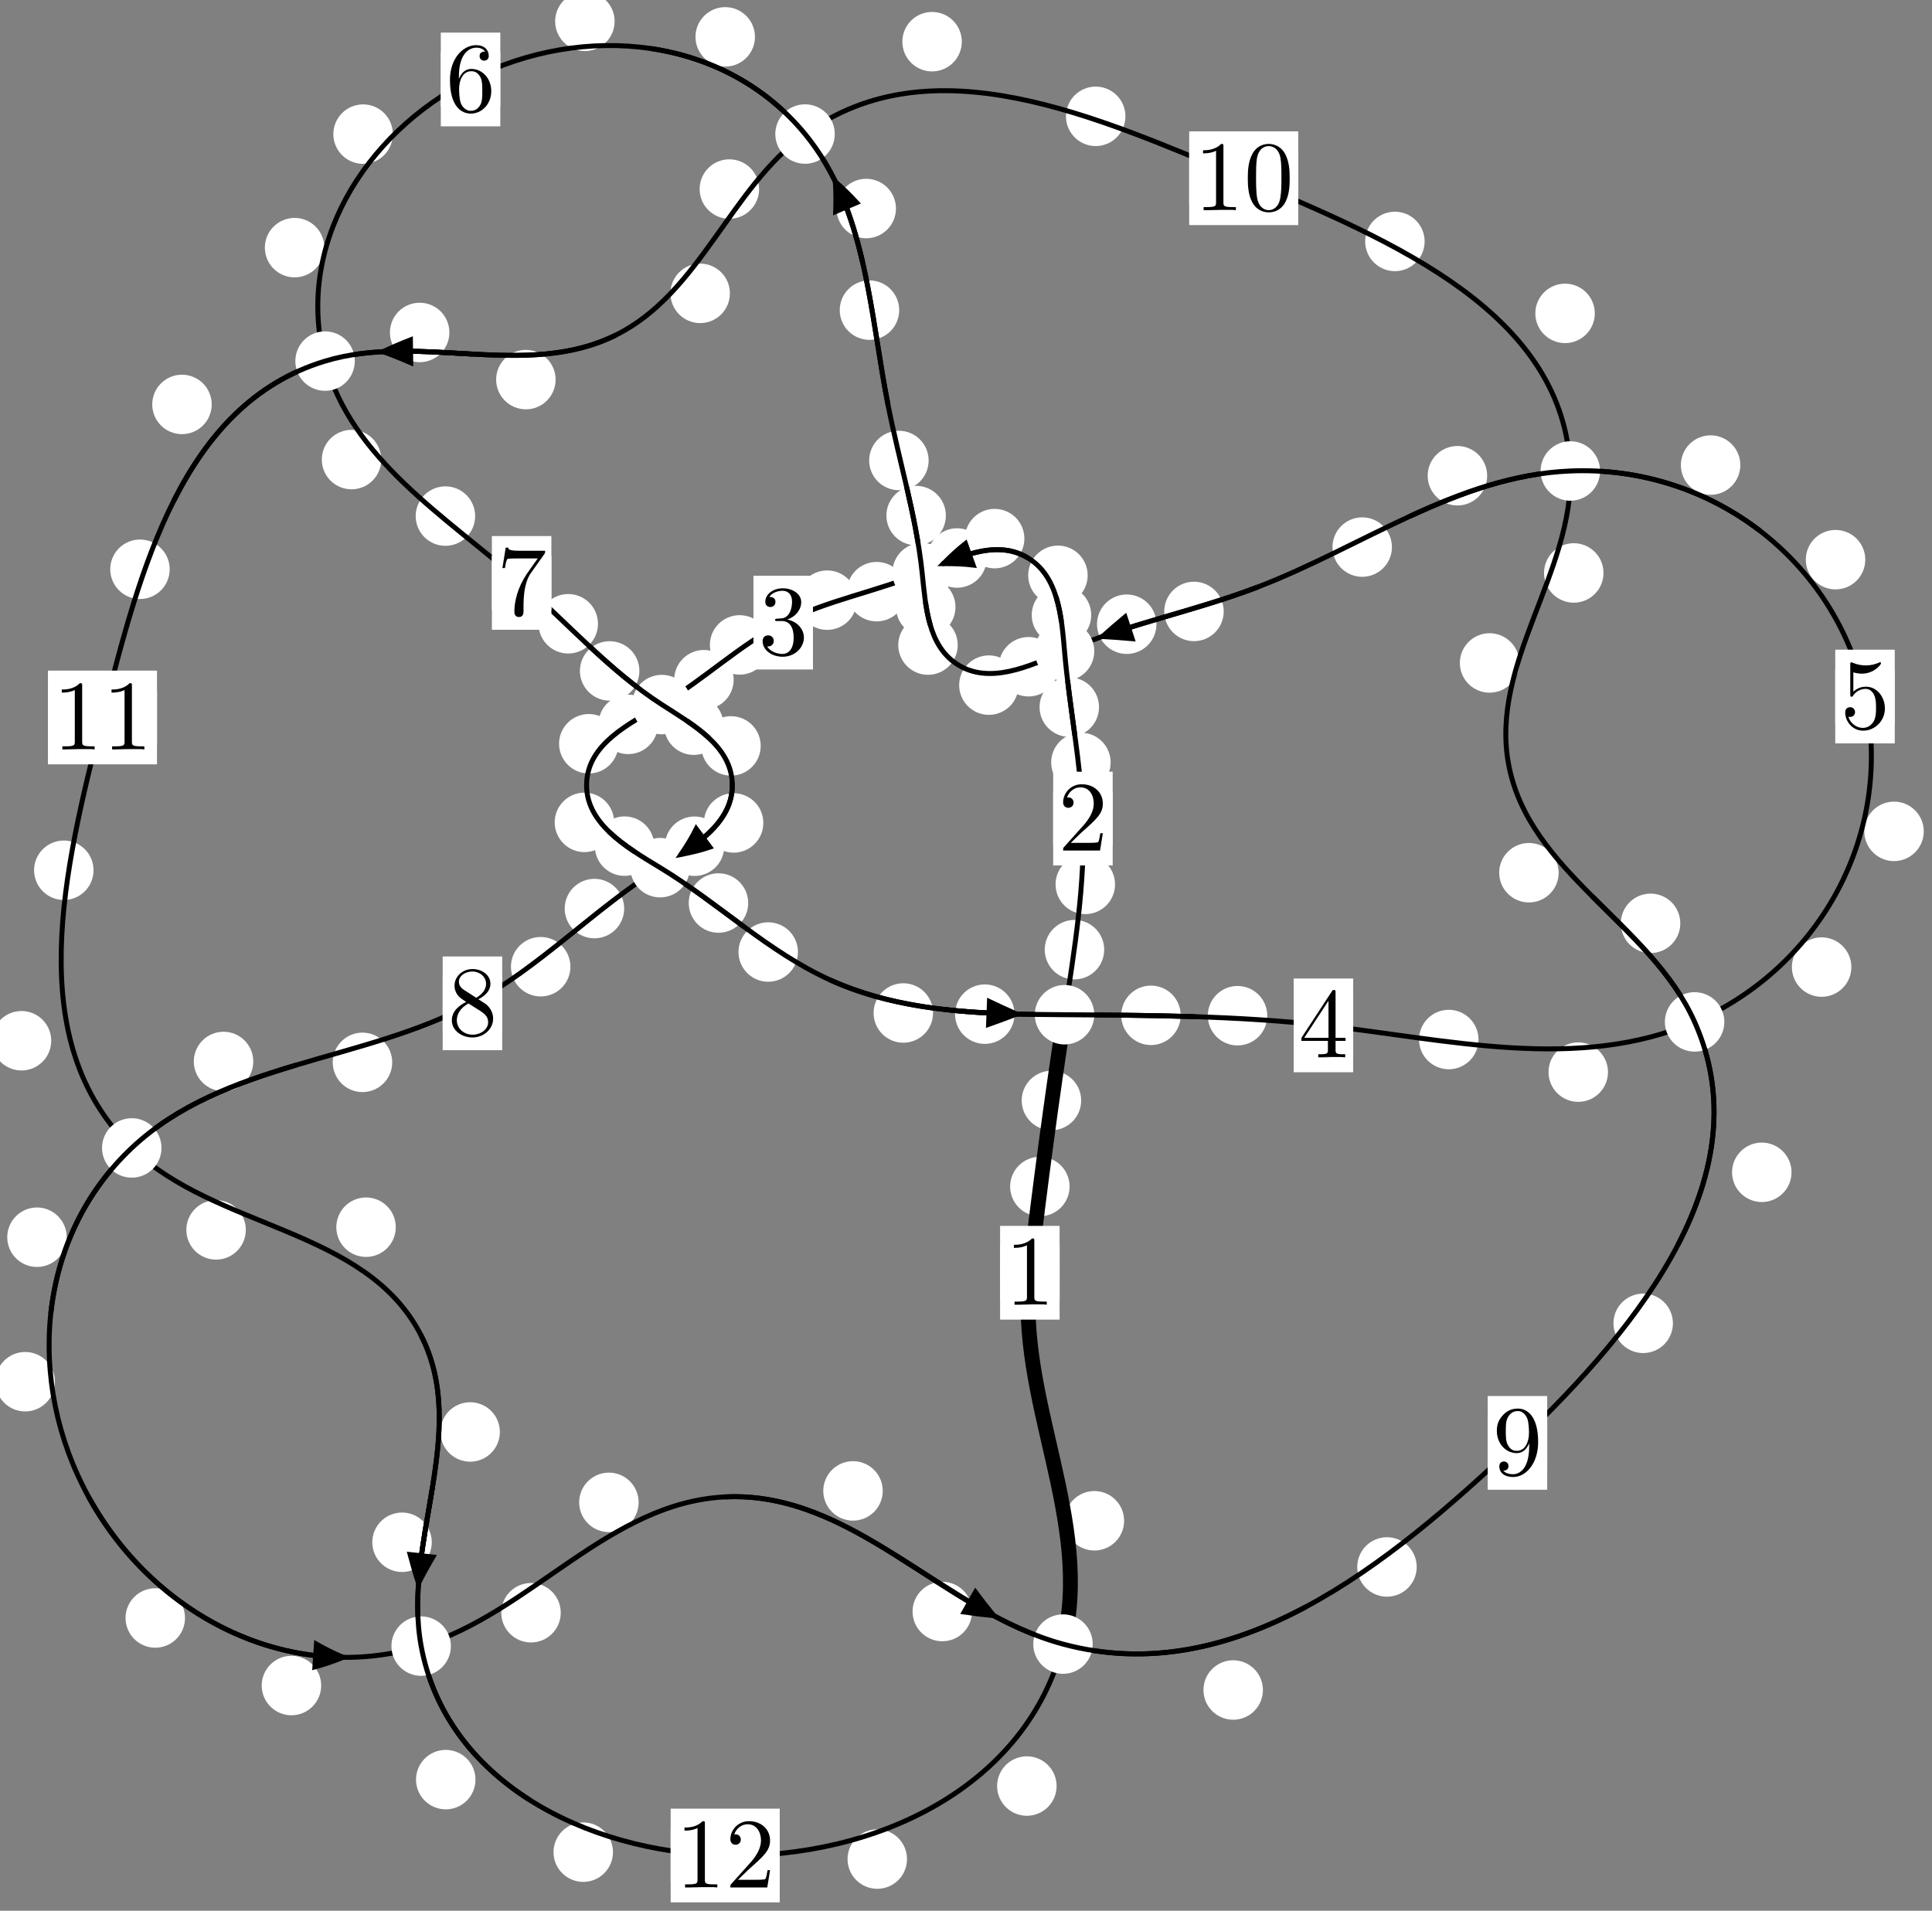 <?xml version="1.0"?>
<!-- Created by MetaPost 1.999 on 2021.07.06:0013 -->
<svg version="1.1" xmlns="http://www.w3.org/2000/svg" xmlns:xlink="http://www.w3.org/1999/xlink" width="194.192" height="192.07" viewBox="0 0 194.192 192.07">
<rect x="0" y="0" width="194.192" height="192.07" fill="#808080" stroke="none"/>
<!-- Original BoundingBox: -107.828369 -89.225967 86.363800 102.844101 -->
  <defs>
    <g transform="scale(0.01,0.01)" id="GLYPHcmr10_48">
      <path style="fill-rule: evenodd;" d="M460 -320C460 -400,455 -480,420 -554C374 -650,292 -666,250 -666C190 -666,117 -640,76 -547C44 -478,39 -400,39 -320C39 -245,43 -155,84 -79C127 2,200 22,249 22C303 22,379 1,423 -94C455 -163,460 -241,460 -320M249 -0C210 -0,151 -25,133 -121C122 -181,122 -273,122 -332C122 -396,122 -462,130 -516C149 -635,224 -644,249 -644C282 -644,348 -626,367 -527C377 -471,377 -395,377 -332C377 -257,377 -189,366 -125C351 -30,294 -0,249 -0"></path>
    </g>
    <g transform="scale(0.01,0.01)" id="GLYPHcmr10_49">
      <path style="fill-rule: evenodd;" d="M294 -640C294 -664,294 -666,271 -666C209 -602,121 -602,89 -602L89 -571C109 -571,168 -571,220 -597L220 -79C220 -43,217 -31,127 -31L95 -31L95 -0L257 -0L130 -3L217 -3L257 -3L297 -3L384 -3L419 -0L419 -31L387 -31C297 -31,294 -42,294 -79"></path>
    </g>
    <g transform="scale(0.01,0.01)" id="GLYPHcmr10_50">
      <path style="fill-rule: evenodd;" d="M127 -77L233 -180C389 -318,449 -372,449 -472C449 -586,359 -666,237 -666C124 -666,50 -574,50 -485C50 -429,100 -429,103 -429C120 -429,155 -441,155 -482C155 -508,137 -534,102 -534C94 -534,92 -534,89 -533C112 -598,166 -635,224 -635C315 -635,358 -554,358 -472C358 -392,308 -313,253 -251L61 -37C50 -26,50 -24,50 -0L421 -0L449 -174L424 -174C419 -144,412 -100,402 -85C395 -77,329 -77,307 -77"></path>
    </g>
    <g transform="scale(0.01,0.01)" id="GLYPHcmr10_51">
      <path style="fill-rule: evenodd;" d="M290 -352C372 -379,430 -449,430 -528C430 -610,342 -666,246 -666C145 -666,69 -606,69 -530C69 -497,91 -478,120 -478C151 -478,171 -500,171 -529C171 -579,124 -579,109 -579C140 -628,206 -641,242 -641C283 -641,338 -619,338 -529C338 -517,336 -459,310 -415C280 -367,246 -364,221 -363C213 -362,189 -360,182 -360C174 -359,167 -358,167 -348C167 -337,174 -337,191 -337L235 -337C317 -337,354 -269,354 -171C354 -35,285 -6,241 -6C198 -6,123 -23,88 -82C123 -77,154 -99,154 -137C154 -173,127 -193,98 -193C74 -193,42 -179,42 -135C42 -44,135 22,244 22C366 22,457 -69,457 -171C457 -253,394 -331,290 -352"></path>
    </g>
    <g transform="scale(0.01,0.01)" id="GLYPHcmr10_52">
      <path style="fill-rule: evenodd;" d="M294 -165L294 -78C294 -42,292 -31,218 -31L197 -31L197 -0L332 -0L238 -3L290 -3L332 -3L374 -3L427 -3L468 -0L468 -31L447 -31C373 -31,371 -42,371 -78L371 -165L471 -165L471 -196L371 -196L371 -651C371 -671,371 -677,355 -677C346 -677,343 -677,335 -665L28 -196L28 -165M300 -196L56 -196L300 -569"></path>
    </g>
    <g transform="scale(0.01,0.01)" id="GLYPHcmr10_53">
      <path style="fill-rule: evenodd;" d="M449 -201C449 -320,367 -420,259 -420C211 -420,168 -404,132 -369L132 -564C152 -558,185 -551,217 -551C340 -551,410 -642,410 -655C410 -661,407 -666,400 -666C399 -666,397 -666,392 -663C372 -654,323 -634,256 -634C216 -634,170 -641,123 -662C115 -665,113 -665,111 -665C101 -665,101 -657,101 -641L101 -345C101 -327,101 -319,115 -319C122 -319,124 -322,128 -328C139 -344,176 -398,257 -398C309 -398,334 -352,342 -334C358 -297,360 -258,360 -208C360 -173,360 -113,336 -71C312 -32,275 -6,229 -6C156 -6,99 -59,82 -118C85 -117,88 -116,99 -116C132 -116,149 -141,149 -165C149 -189,132 -214,99 -214C85 -214,50 -207,50 -161C50 -75,119 22,231 22C347 22,449 -74,449 -201"></path>
    </g>
    <g transform="scale(0.01,0.01)" id="GLYPHcmr10_54">
      <path style="fill-rule: evenodd;" d="M132 -328L132 -352C132 -605,256 -641,307 -641C331 -641,373 -635,395 -601C380 -601,340 -601,340 -556C340 -525,364 -510,386 -510C402 -510,432 -519,432 -558C432 -618,388 -666,305 -666C177 -666,42 -537,42 -316C42 -49,158 22,251 22C362 22,457 -72,457 -204C457 -331,368 -427,257 -427C189 -427,152 -376,132 -328M251 -6C188 -6,158 -66,152 -81C134 -128,134 -208,134 -226C134 -304,166 -404,256 -404C272 -404,318 -404,349 -342C367 -305,367 -254,367 -205C367 -157,367 -107,350 -71C320 -11,274 -6,251 -6"></path>
    </g>
    <g transform="scale(0.01,0.01)" id="GLYPHcmr10_55">
      <path style="fill-rule: evenodd;" d="M476 -609C485 -621,485 -623,485 -644L242 -644C120 -644,118 -657,114 -676L89 -676L56 -470L81 -470C84 -486,93 -549,106 -561C113 -567,191 -567,204 -567L411 -567C400 -551,321 -442,299 -409C209 -274,176 -135,176 -33C176 -23,176 22,222 22C268 22,268 -23,268 -33L268 -84C268 -139,271 -194,279 -248C283 -271,297 -357,341 -419"></path>
    </g>
    <g transform="scale(0.01,0.01)" id="GLYPHcmr10_56">
      <path style="fill-rule: evenodd;" d="M163 -457C117 -487,113 -521,113 -538C113 -599,178 -641,249 -641C322 -641,386 -589,386 -517C386 -460,347 -412,287 -377M309 -362C381 -399,430 -451,430 -517C430 -609,341 -666,250 -666C150 -666,69 -592,69 -499C69 -481,71 -436,113 -389C124 -377,161 -352,186 -335C128 -306,42 -250,42 -151C42 -45,144 22,249 22C362 22,457 -61,457 -168C457 -204,446 -249,408 -291C389 -312,373 -322,309 -362M209 -320L332 -242C360 -223,407 -193,407 -132C407 -58,332 -6,250 -6C164 -6,92 -68,92 -151C92 -209,124 -273,209 -320"></path>
    </g>
    <g transform="scale(0.01,0.01)" id="GLYPHcmr10_57">
      <path style="fill-rule: evenodd;" d="M367 -318L367 -286C367 -52,263 -6,205 -6C188 -6,134 -8,107 -42C151 -42,159 -71,159 -88C159 -119,135 -134,113 -134C97 -134,67 -125,67 -86C67 -19,121 22,206 22C335 22,457 -114,457 -329C457 -598,342 -666,253 -666C198 -666,149 -648,106 -603C65 -558,42 -516,42 -441C42 -316,130 -218,242 -218C303 -218,344 -260,367 -318M243 -241C227 -241,181 -241,150 -304C132 -341,132 -391,132 -440C132 -494,132 -541,153 -578C180 -628,218 -641,253 -641C299 -641,332 -607,349 -562C361 -530,365 -467,365 -421C365 -338,331 -241,243 -241"></path>
    </g>
  </defs>
  <path d="M107.51 119.271C107.51 118.479,107.195 117.718,106.634 117.158C106.074 116.597,105.314 116.283,104.521 116.283C103.728 116.283,102.968 116.597,102.408 117.158C101.847 117.718,101.532 118.479,101.532 119.271C101.532 120.064,101.847 120.824,102.408 121.385C102.968 121.945,103.728 122.26,104.521 122.26C105.314 122.26,106.074 121.945,106.634 121.385C107.195 120.824,107.51 120.064,107.51 119.271Z" style="fill: rgb(100%,100%,100%);stroke: none;"></path>
  <path d="M106.503 127.937C106.503 127.144,106.188 126.384,105.627 125.824C105.067 125.263,104.307 124.948,103.514 124.948C102.721 124.948,101.961 125.263,101.401 125.824C100.84 126.384,100.525 127.144,100.525 127.937C100.525 128.73,100.84 129.49,101.401 130.05C101.961 130.611,102.721 130.926,103.514 130.926C104.307 130.926,105.067 130.611,105.627 130.05C106.188 129.49,106.503 128.73,106.503 127.937Z" style="fill: rgb(100%,100%,100%);stroke: none;"></path>
  <path d="M110.987 95.461C110.987 94.668,110.672 93.908,110.112 93.347C109.551 92.787,108.791 92.472,107.998 92.472C107.206 92.472,106.446 92.787,105.885 93.347C105.325 93.908,105.01 94.668,105.01 95.461C105.01 96.253,105.325 97.014,105.885 97.574C106.446 98.135,107.206 98.45,107.998 98.45C108.791 98.45,109.551 98.135,110.112 97.574C110.672 97.014,110.987 96.253,110.987 95.461Z" style="fill: rgb(100%,100%,100%);stroke: none;"></path>
  <path d="M108.672 110.624C108.672 109.831,108.357 109.071,107.797 108.511C107.236 107.95,106.476 107.635,105.683 107.635C104.891 107.635,104.13 107.95,103.57 108.511C103.01 109.071,102.695 109.831,102.695 110.624C102.695 111.417,103.01 112.177,103.57 112.738C104.13 113.298,104.891 113.613,105.683 113.613C106.476 113.613,107.236 113.298,107.797 112.738C108.357 112.177,108.672 111.417,108.672 110.624Z" style="fill: rgb(100%,100%,100%);stroke: none;"></path>
  <path d="M111.635 76.639C111.635 75.846,111.32 75.086,110.76 74.526C110.199 73.965,109.439 73.65,108.647 73.65C107.854 73.65,107.094 73.965,106.533 74.526C105.973 75.086,105.658 75.846,105.658 76.639C105.658 77.432,105.973 78.192,106.533 78.752C107.094 79.313,107.854 79.628,108.647 79.628C109.439 79.628,110.199 79.313,110.76 78.752C111.32 78.192,111.635 77.432,111.635 76.639Z" style="fill: rgb(100%,100%,100%);stroke: none;"></path>
  <path d="M112.076 88.9C112.076 88.107,111.761 87.347,111.201 86.787C110.64 86.226,109.88 85.911,109.087 85.911C108.295 85.911,107.535 86.226,106.974 86.787C106.414 87.347,106.099 88.107,106.099 88.9C106.099 89.693,106.414 90.453,106.974 91.013C107.535 91.574,108.295 91.889,109.087 91.889C109.88 91.889,110.64 91.574,111.201 91.013C111.761 90.453,112.076 89.693,112.076 88.9Z" style="fill: rgb(100%,100%,100%);stroke: none;"></path>
  <path d="M109.681 61.826C109.681 61.034,109.366 60.274,108.806 59.713C108.245 59.153,107.485 58.838,106.692 58.838C105.9 58.838,105.139 59.153,104.579 59.713C104.018 60.274,103.703 61.034,103.703 61.826C103.703 62.619,104.018 63.379,104.579 63.94C105.139 64.5,105.9 64.815,106.692 64.815C107.485 64.815,108.245 64.5,108.806 63.94C109.366 63.379,109.681 62.619,109.681 61.826Z" style="fill: rgb(100%,100%,100%);stroke: none;"></path>
  <path d="M110.466 71.081C110.466 70.288,110.151 69.528,109.591 68.968C109.03 68.407,108.27 68.092,107.477 68.092C106.685 68.092,105.925 68.407,105.364 68.968C104.804 69.528,104.489 70.288,104.489 71.081C104.489 71.874,104.804 72.634,105.364 73.194C105.925 73.755,106.685 74.07,107.477 74.07C108.27 74.07,109.03 73.755,109.591 73.194C110.151 72.634,110.466 71.874,110.466 71.081Z" style="fill: rgb(100%,100%,100%);stroke: none;"></path>
  <path d="M102.964 54.141C102.964 53.349,102.649 52.589,102.089 52.028C101.528 51.468,100.768 51.153,99.975 51.153C99.182 51.153,98.422 51.468,97.862 52.028C97.301 52.589,96.986 53.349,96.986 54.141C96.986 54.934,97.301 55.694,97.862 56.255C98.422 56.815,99.182 57.13,99.975 57.13C100.768 57.13,101.528 56.815,102.089 56.255C102.649 55.694,102.964 54.934,102.964 54.141Z" style="fill: rgb(100%,100%,100%);stroke: none;"></path>
  <path d="M109.326 57.832C109.326 57.039,109.011 56.279,108.45 55.718C107.89 55.158,107.13 54.843,106.337 54.843C105.544 54.843,104.784 55.158,104.224 55.718C103.663 56.279,103.348 57.039,103.348 57.832C103.348 58.624,103.663 59.384,104.224 59.945C104.784 60.505,105.544 60.82,106.337 60.82C107.13 60.82,107.89 60.505,108.45 59.945C109.011 59.384,109.326 58.624,109.326 57.832Z" style="fill: rgb(100%,100%,100%);stroke: none;"></path>
  <path d="M91.103 59.474C91.103 58.681,90.789 57.921,90.228 57.361C89.668 56.8,88.907 56.485,88.115 56.485C87.322 56.485,86.562 56.8,86.001 57.361C85.441 57.921,85.126 58.681,85.126 59.474C85.126 60.267,85.441 61.027,86.001 61.587C86.562 62.148,87.322 62.463,88.115 62.463C88.907 62.463,89.668 62.148,90.228 61.587C90.789 61.027,91.103 60.267,91.103 59.474Z" style="fill: rgb(100%,100%,100%);stroke: none;"></path>
  <path d="M99.186 56.091C99.186 55.298,98.871 54.538,98.311 53.977C97.75 53.417,96.99 53.102,96.197 53.102C95.404 53.102,94.644 53.417,94.084 53.977C93.523 54.538,93.208 55.298,93.208 56.091C93.208 56.883,93.523 57.643,94.084 58.204C94.644 58.764,95.404 59.079,96.197 59.079C96.99 59.079,97.75 58.764,98.311 58.204C98.871 57.643,99.186 56.883,99.186 56.091Z" style="fill: rgb(100%,100%,100%);stroke: none;"></path>
  <path d="M77.331 64.826C77.331 64.033,77.016 63.273,76.455 62.713C75.895 62.152,75.135 61.837,74.342 61.837C73.549 61.837,72.789 62.152,72.229 62.713C71.668 63.273,71.353 64.033,71.353 64.826C71.353 65.619,71.668 66.379,72.229 66.939C72.789 67.5,73.549 67.815,74.342 67.815C75.135 67.815,75.895 67.5,76.455 66.939C77.016 66.379,77.331 65.619,77.331 64.826Z" style="fill: rgb(100%,100%,100%);stroke: none;"></path>
  <path d="M86.129 60.328C86.129 59.536,85.814 58.775,85.254 58.215C84.693 57.654,83.933 57.339,83.14 57.339C82.348 57.339,81.588 57.654,81.027 58.215C80.467 58.775,80.152 59.536,80.152 60.328C80.152 61.121,80.467 61.881,81.027 62.442C81.588 63.002,82.348 63.317,83.14 63.317C83.933 63.317,84.693 63.002,85.254 62.442C85.814 61.881,86.129 61.121,86.129 60.328Z" style="fill: rgb(100%,100%,100%);stroke: none;"></path>
  <path d="M66.133 72.815C66.133 72.023,65.818 71.262,65.257 70.702C64.697 70.141,63.937 69.827,63.144 69.827C62.351 69.827,61.591 70.141,61.031 70.702C60.47 71.262,60.155 72.023,60.155 72.815C60.155 73.608,60.47 74.368,61.031 74.929C61.591 75.489,62.351 75.804,63.144 75.804C63.937 75.804,64.697 75.489,65.257 74.929C65.818 74.368,66.133 73.608,66.133 72.815Z" style="fill: rgb(100%,100%,100%);stroke: none;"></path>
  <path d="M73.743 68.324C73.743 67.531,73.428 66.771,72.867 66.21C72.307 65.65,71.547 65.335,70.754 65.335C69.961 65.335,69.201 65.65,68.641 66.21C68.08 66.771,67.765 67.531,67.765 68.324C67.765 69.116,68.08 69.877,68.641 70.437C69.201 70.998,69.961 71.312,70.754 71.312C71.547 71.312,72.307 70.998,72.867 70.437C73.428 69.877,73.743 69.116,73.743 68.324Z" style="fill: rgb(100%,100%,100%);stroke: none;"></path>
  <path d="M61.732 82.665C61.732 81.872,61.417 81.112,60.856 80.552C60.296 79.991,59.536 79.676,58.743 79.676C57.95 79.676,57.19 79.991,56.63 80.552C56.069 81.112,55.754 81.872,55.754 82.665C55.754 83.458,56.069 84.218,56.63 84.778C57.19 85.339,57.95 85.654,58.743 85.654C59.536 85.654,60.296 85.339,60.856 84.778C61.417 84.218,61.732 83.458,61.732 82.665Z" style="fill: rgb(100%,100%,100%);stroke: none;"></path>
  <path d="M62.171 74.763C62.171 73.97,61.856 73.21,61.295 72.649C60.735 72.089,59.975 71.774,59.182 71.774C58.389 71.774,57.629 72.089,57.069 72.649C56.508 73.21,56.193 73.97,56.193 74.763C56.193 75.555,56.508 76.316,57.069 76.876C57.629 77.437,58.389 77.751,59.182 77.751C59.975 77.751,60.735 77.437,61.295 76.876C61.856 76.316,62.171 75.555,62.171 74.763Z" style="fill: rgb(100%,100%,100%);stroke: none;"></path>
  <path d="M75.205 90.772C75.205 89.979,74.89 89.219,74.329 88.659C73.769 88.098,73.008 87.783,72.216 87.783C71.423 87.783,70.663 88.098,70.102 88.659C69.542 89.219,69.227 89.979,69.227 90.772C69.227 91.565,69.542 92.325,70.102 92.885C70.663 93.446,71.423 93.761,72.216 93.761C73.008 93.761,73.769 93.446,74.329 92.885C74.89 92.325,75.205 91.565,75.205 90.772Z" style="fill: rgb(100%,100%,100%);stroke: none;"></path>
  <path d="M65.768 85.055C65.768 84.262,65.453 83.502,64.893 82.941C64.332 82.381,63.572 82.066,62.779 82.066C61.987 82.066,61.227 82.381,60.666 82.941C60.106 83.502,59.791 84.262,59.791 85.055C59.791 85.847,60.106 86.608,60.666 87.168C61.227 87.729,61.987 88.044,62.779 88.044C63.572 88.044,64.332 87.729,64.893 87.168C65.453 86.608,65.768 85.847,65.768 85.055Z" style="fill: rgb(100%,100%,100%);stroke: none;"></path>
  <path d="M93.784 101.826C93.784 101.034,93.47 100.274,92.909 99.713C92.349 99.153,91.588 98.838,90.796 98.838C90.003 98.838,89.243 99.153,88.682 99.713C88.122 100.274,87.807 101.034,87.807 101.826C87.807 102.619,88.122 103.379,88.682 103.94C89.243 104.5,90.003 104.815,90.796 104.815C91.588 104.815,92.349 104.5,92.909 103.94C93.47 103.379,93.784 102.619,93.784 101.826Z" style="fill: rgb(100%,100%,100%);stroke: none;"></path>
  <path d="M80.204 95.697C80.204 94.905,79.889 94.145,79.329 93.584C78.768 93.024,78.008 92.709,77.215 92.709C76.423 92.709,75.662 93.024,75.102 93.584C74.542 94.145,74.227 94.905,74.227 95.697C74.227 96.49,74.542 97.25,75.102 97.811C75.662 98.371,76.423 98.686,77.215 98.686C78.008 98.686,78.768 98.371,79.329 97.811C79.889 97.25,80.204 96.49,80.204 95.697Z" style="fill: rgb(100%,100%,100%);stroke: none;"></path>
  <path d="M118.676 102.061C118.676 101.268,118.361 100.508,117.801 99.947C117.24 99.387,116.48 99.072,115.687 99.072C114.895 99.072,114.134 99.387,113.574 99.947C113.013 100.508,112.699 101.268,112.699 102.061C112.699 102.853,113.013 103.613,113.574 104.174C114.134 104.734,114.895 105.049,115.687 105.049C116.48 105.049,117.24 104.734,117.801 104.174C118.361 103.613,118.676 102.853,118.676 102.061Z" style="fill: rgb(100%,100%,100%);stroke: none;"></path>
  <path d="M101.974 101.944C101.974 101.151,101.66 100.391,101.099 99.831C100.539 99.27,99.778 98.955,98.986 98.955C98.193 98.955,97.433 99.27,96.872 99.831C96.312 100.391,95.997 101.151,95.997 101.944C95.997 102.737,96.312 103.497,96.872 104.057C97.433 104.618,98.193 104.933,98.986 104.933C99.778 104.933,100.539 104.618,101.099 104.057C101.66 103.497,101.974 102.737,101.974 101.944Z" style="fill: rgb(100%,100%,100%);stroke: none;"></path>
  <path d="M148.61 104.494C148.61 103.701,148.295 102.941,147.734 102.381C147.174 101.82,146.413 101.505,145.621 101.505C144.828 101.505,144.068 101.82,143.507 102.381C142.947 102.941,142.632 103.701,142.632 104.494C142.632 105.287,142.947 106.047,143.507 106.607C144.068 107.168,144.828 107.483,145.621 107.483C146.413 107.483,147.174 107.168,147.734 106.607C148.295 106.047,148.61 105.287,148.61 104.494Z" style="fill: rgb(100%,100%,100%);stroke: none;"></path>
  <path d="M127.377 102.099C127.377 101.307,127.062 100.546,126.502 99.986C125.941 99.425,125.181 99.111,124.388 99.111C123.596 99.111,122.835 99.425,122.275 99.986C121.714 100.546,121.4 101.307,121.4 102.099C121.4 102.892,121.714 103.652,122.275 104.213C122.835 104.773,123.596 105.088,124.388 105.088C125.181 105.088,125.941 104.773,126.502 104.213C127.062 103.652,127.377 102.892,127.377 102.099Z" style="fill: rgb(100%,100%,100%);stroke: none;"></path>
  <path d="M186.087 97.211C186.087 96.419,185.772 95.659,185.211 95.098C184.651 94.538,183.891 94.223,183.098 94.223C182.305 94.223,181.545 94.538,180.985 95.098C180.424 95.659,180.109 96.419,180.109 97.211C180.109 98.004,180.424 98.764,180.985 99.325C181.545 99.885,182.305 100.2,183.098 100.2C183.891 100.2,184.651 99.885,185.211 99.325C185.772 98.764,186.087 98.004,186.087 97.211Z" style="fill: rgb(100%,100%,100%);stroke: none;"></path>
  <path d="M161.623 107.771C161.623 106.978,161.308 106.218,160.748 105.657C160.187 105.097,159.427 104.782,158.634 104.782C157.842 104.782,157.082 105.097,156.521 105.657C155.961 106.218,155.646 106.978,155.646 107.771C155.646 108.563,155.961 109.324,156.521 109.884C157.082 110.445,157.842 110.759,158.634 110.759C159.427 110.759,160.187 110.445,160.748 109.884C161.308 109.324,161.623 108.563,161.623 107.771Z" style="fill: rgb(100%,100%,100%);stroke: none;"></path>
  <path d="M187.485 56.257C187.485 55.465,187.17 54.705,186.61 54.144C186.049 53.584,185.289 53.269,184.496 53.269C183.704 53.269,182.943 53.584,182.383 54.144C181.822 54.705,181.508 55.465,181.508 56.257C181.508 57.05,181.822 57.81,182.383 58.371C182.943 58.931,183.704 59.246,184.496 59.246C185.289 59.246,186.049 58.931,186.61 58.371C187.17 57.81,187.485 57.05,187.485 56.257Z" style="fill: rgb(100%,100%,100%);stroke: none;"></path>
  <path d="M193.364 83.569C193.364 82.776,193.049 82.016,192.488 81.455C191.928 80.895,191.168 80.58,190.375 80.58C189.582 80.58,188.822 80.895,188.262 81.455C187.701 82.016,187.386 82.776,187.386 83.569C187.386 84.361,187.701 85.122,188.262 85.682C188.822 86.243,189.582 86.558,190.375 86.558C191.168 86.558,191.928 86.243,192.488 85.682C193.049 85.122,193.364 84.361,193.364 83.569Z" style="fill: rgb(100%,100%,100%);stroke: none;"></path>
  <path d="M149.479 47.821C149.479 47.029,149.164 46.268,148.603 45.708C148.043 45.148,147.283 44.833,146.49 44.833C145.697 44.833,144.937 45.148,144.377 45.708C143.816 46.268,143.501 47.029,143.501 47.821C143.501 48.614,143.816 49.374,144.377 49.935C144.937 50.495,145.697 50.81,146.49 50.81C147.283 50.81,148.043 50.495,148.603 49.935C149.164 49.374,149.479 48.614,149.479 47.821Z" style="fill: rgb(100%,100%,100%);stroke: none;"></path>
  <path d="M174.927 46.75C174.927 45.957,174.612 45.197,174.052 44.636C173.491 44.076,172.731 43.761,171.938 43.761C171.146 43.761,170.386 44.076,169.825 44.636C169.265 45.197,168.95 45.957,168.95 46.75C168.95 47.542,169.265 48.303,169.825 48.863C170.386 49.424,171.146 49.738,171.938 49.738C172.731 49.738,173.491 49.424,174.052 48.863C174.612 48.303,174.927 47.542,174.927 46.75Z" style="fill: rgb(100%,100%,100%);stroke: none;"></path>
  <path d="M123 61.461C123 60.669,122.685 59.909,122.125 59.348C121.564 58.788,120.804 58.473,120.011 58.473C119.219 58.473,118.459 58.788,117.898 59.348C117.338 59.909,117.023 60.669,117.023 61.461C117.023 62.254,117.338 63.014,117.898 63.575C118.459 64.135,119.219 64.45,120.011 64.45C120.804 64.45,121.564 64.135,122.125 63.575C122.685 63.014,123 62.254,123 61.461Z" style="fill: rgb(100%,100%,100%);stroke: none;"></path>
  <path d="M139.909 54.993C139.909 54.2,139.594 53.44,139.034 52.879C138.473 52.319,137.713 52.004,136.921 52.004C136.128 52.004,135.368 52.319,134.807 52.879C134.247 53.44,133.932 54.2,133.932 54.993C133.932 55.785,134.247 56.545,134.807 57.106C135.368 57.666,136.128 57.981,136.921 57.981C137.713 57.981,138.473 57.666,139.034 57.106C139.594 56.545,139.909 55.785,139.909 54.993Z" style="fill: rgb(100%,100%,100%);stroke: none;"></path>
  <path d="M106.37 67.021C106.37 66.229,106.055 65.468,105.494 64.908C104.934 64.347,104.174 64.033,103.381 64.033C102.588 64.033,101.828 64.347,101.268 64.908C100.707 65.468,100.392 66.229,100.392 67.021C100.392 67.814,100.707 68.574,101.268 69.135C101.828 69.695,102.588 70.01,103.381 70.01C104.174 70.01,104.934 69.695,105.494 69.135C106.055 68.574,106.37 67.814,106.37 67.021Z" style="fill: rgb(100%,100%,100%);stroke: none;"></path>
  <path d="M116.241 62.746C116.241 61.954,115.926 61.193,115.365 60.633C114.805 60.072,114.045 59.758,113.252 59.758C112.459 59.758,111.699 60.072,111.139 60.633C110.578 61.193,110.263 61.954,110.263 62.746C110.263 63.539,110.578 64.299,111.139 64.86C111.699 65.42,112.459 65.735,113.252 65.735C114.045 65.735,114.805 65.42,115.365 64.86C115.926 64.299,116.241 63.539,116.241 62.746Z" style="fill: rgb(100%,100%,100%);stroke: none;"></path>
  <path d="M96.265 64.843C96.265 64.05,95.95 63.29,95.39 62.73C94.829 62.169,94.069 61.854,93.276 61.854C92.484 61.854,91.724 62.169,91.163 62.73C90.603 63.29,90.288 64.05,90.288 64.843C90.288 65.636,90.603 66.396,91.163 66.956C91.724 67.517,92.484 67.832,93.276 67.832C94.069 67.832,94.829 67.517,95.39 66.956C95.95 66.396,96.265 65.636,96.265 64.843Z" style="fill: rgb(100%,100%,100%);stroke: none;"></path>
  <path d="M102.385 68.869C102.385 68.077,102.07 67.317,101.51 66.756C100.949 66.196,100.189 65.881,99.396 65.881C98.604 65.881,97.843 66.196,97.283 66.756C96.722 67.317,96.408 68.077,96.408 68.869C96.408 69.662,96.722 70.422,97.283 70.983C97.843 71.543,98.604 71.858,99.396 71.858C100.189 71.858,100.949 71.543,101.51 70.983C102.07 70.422,102.385 69.662,102.385 68.869Z" style="fill: rgb(100%,100%,100%);stroke: none;"></path>
  <path d="M95.073 51.825C95.073 51.033,94.758 50.272,94.197 49.712C93.637 49.152,92.877 48.837,92.084 48.837C91.291 48.837,90.531 49.152,89.971 49.712C89.41 50.272,89.095 51.033,89.095 51.825C89.095 52.618,89.41 53.378,89.971 53.939C90.531 54.499,91.291 54.814,92.084 54.814C92.877 54.814,93.637 54.499,94.197 53.939C94.758 53.378,95.073 52.618,95.073 51.825Z" style="fill: rgb(100%,100%,100%);stroke: none;"></path>
  <path d="M96.038 61.02C96.038 60.227,95.724 59.467,95.163 58.906C94.603 58.346,93.842 58.031,93.05 58.031C92.257 58.031,91.497 58.346,90.936 58.906C90.376 59.467,90.061 60.227,90.061 61.02C90.061 61.812,90.376 62.572,90.936 63.133C91.497 63.693,92.257 64.008,93.05 64.008C93.842 64.008,94.603 63.693,95.163 63.133C95.724 62.572,96.038 61.812,96.038 61.02Z" style="fill: rgb(100%,100%,100%);stroke: none;"></path>
  <path d="M90.382 31.174C90.382 30.382,90.067 29.621,89.507 29.061C88.946 28.501,88.186 28.186,87.393 28.186C86.601 28.186,85.84 28.501,85.28 29.061C84.719 29.621,84.405 30.382,84.405 31.174C84.405 31.967,84.719 32.727,85.28 33.288C85.84 33.848,86.601 34.163,87.393 34.163C88.186 34.163,88.946 33.848,89.507 33.288C90.067 32.727,90.382 31.967,90.382 31.174Z" style="fill: rgb(100%,100%,100%);stroke: none;"></path>
  <path d="M93.34 46.288C93.34 45.495,93.025 44.735,92.465 44.175C91.904 43.614,91.144 43.299,90.352 43.299C89.559 43.299,88.799 43.614,88.238 44.175C87.678 44.735,87.363 45.495,87.363 46.288C87.363 47.081,87.678 47.841,88.238 48.401C88.799 48.962,89.559 49.277,90.352 49.277C91.144 49.277,91.904 48.962,92.465 48.401C93.025 47.841,93.34 47.081,93.34 46.288Z" style="fill: rgb(100%,100%,100%);stroke: none;"></path>
  <path d="M75.883 3.706C75.883 2.913,75.568 2.153,75.008 1.592C74.447 1.032,73.687 0.717,72.894 0.717C72.102 0.717,71.341 1.032,70.781 1.592C70.22 2.153,69.905 2.913,69.905 3.706C69.905 4.498,70.22 5.259,70.781 5.819C71.341 6.38,72.102 6.695,72.894 6.695C73.687 6.695,74.447 6.38,75.008 5.819C75.568 5.259,75.883 4.498,75.883 3.706Z" style="fill: rgb(100%,100%,100%);stroke: none;"></path>
  <path d="M90.056 20.962C90.056 20.169,89.741 19.409,89.181 18.848C88.62 18.288,87.86 17.973,87.067 17.973C86.275 17.973,85.515 18.288,84.954 18.848C84.394 19.409,84.079 20.169,84.079 20.962C84.079 21.755,84.394 22.515,84.954 23.075C85.515 23.636,86.275 23.951,87.067 23.951C87.86 23.951,88.62 23.636,89.181 23.075C89.741 22.515,90.056 21.755,90.056 20.962Z" style="fill: rgb(100%,100%,100%);stroke: none;"></path>
  <path d="M39.484 13.482C39.484 12.689,39.169 11.929,38.608 11.368C38.048 10.808,37.288 10.493,36.495 10.493C35.702 10.493,34.942 10.808,34.382 11.368C33.821 11.929,33.506 12.689,33.506 13.482C33.506 14.274,33.821 15.035,34.382 15.595C34.942 16.155,35.702 16.47,36.495 16.47C37.288 16.47,38.048 16.155,38.608 15.595C39.169 15.035,39.484 14.274,39.484 13.482Z" style="fill: rgb(100%,100%,100%);stroke: none;"></path>
  <path d="M61.778 2.145C61.778 1.352,61.463 0.592,60.902 0.031C60.342 -0.529,59.582 -0.844,58.789 -0.844C57.996 -0.844,57.236 -0.529,56.676 0.031C56.115 0.592,55.8 1.352,55.8 2.145C55.8 2.937,56.115 3.697,56.676 4.258C57.236 4.818,57.996 5.133,58.789 5.133C59.582 5.133,60.342 4.818,60.902 4.258C61.463 3.697,61.778 2.937,61.778 2.145Z" style="fill: rgb(100%,100%,100%);stroke: none;"></path>
  <path d="M38.322 46.196C38.322 45.404,38.008 44.643,37.447 44.083C36.887 43.523,36.126 43.208,35.334 43.208C34.541 43.208,33.781 43.523,33.22 44.083C32.66 44.643,32.345 45.404,32.345 46.196C32.345 46.989,32.66 47.749,33.22 48.31C33.781 48.87,34.541 49.185,35.334 49.185C36.126 49.185,36.887 48.87,37.447 48.31C38.008 47.749,38.322 46.989,38.322 46.196Z" style="fill: rgb(100%,100%,100%);stroke: none;"></path>
  <path d="M32.599 24.893C32.599 24.1,32.284 23.34,31.724 22.78C31.163 22.219,30.403 21.904,29.611 21.904C28.818 21.904,28.058 22.219,27.497 22.78C26.937 23.34,26.622 24.1,26.622 24.893C26.622 25.686,26.937 26.446,27.497 27.006C28.058 27.567,28.818 27.882,29.611 27.882C30.403 27.882,31.163 27.567,31.724 27.006C32.284 26.446,32.599 25.686,32.599 24.893Z" style="fill: rgb(100%,100%,100%);stroke: none;"></path>
  <path d="M60.105 62.702C60.105 61.909,59.79 61.149,59.23 60.589C58.669 60.028,57.909 59.713,57.116 59.713C56.324 59.713,55.564 60.028,55.003 60.589C54.443 61.149,54.128 61.909,54.128 62.702C54.128 63.495,54.443 64.255,55.003 64.815C55.564 65.376,56.324 65.691,57.116 65.691C57.909 65.691,58.669 65.376,59.23 64.815C59.79 64.255,60.105 63.495,60.105 62.702Z" style="fill: rgb(100%,100%,100%);stroke: none;"></path>
  <path d="M47.759 51.878C47.759 51.085,47.444 50.325,46.884 49.764C46.323 49.204,45.563 48.889,44.77 48.889C43.978 48.889,43.217 49.204,42.657 49.764C42.096 50.325,41.782 51.085,41.782 51.878C41.782 52.67,42.096 53.431,42.657 53.991C43.217 54.552,43.978 54.866,44.77 54.866C45.563 54.866,46.323 54.552,46.884 53.991C47.444 53.431,47.759 52.67,47.759 51.878Z" style="fill: rgb(100%,100%,100%);stroke: none;"></path>
  <path d="M72.72 72.896C72.72 72.103,72.405 71.343,71.845 70.783C71.284 70.222,70.524 69.907,69.731 69.907C68.939 69.907,68.178 70.222,67.618 70.783C67.057 71.343,66.743 72.103,66.743 72.896C66.743 73.689,67.057 74.449,67.618 75.009C68.178 75.57,68.939 75.885,69.731 75.885C70.524 75.885,71.284 75.57,71.845 75.009C72.405 74.449,72.72 73.689,72.72 72.896Z" style="fill: rgb(100%,100%,100%);stroke: none;"></path>
  <path d="M64.267 67.441C64.267 66.649,63.952 65.888,63.391 65.328C62.831 64.768,62.071 64.453,61.278 64.453C60.485 64.453,59.725 64.768,59.165 65.328C58.604 65.888,58.289 66.649,58.289 67.441C58.289 68.234,58.604 68.994,59.165 69.555C59.725 70.115,60.485 70.43,61.278 70.43C62.071 70.43,62.831 70.115,63.391 69.555C63.952 68.994,64.267 68.234,64.267 67.441Z" style="fill: rgb(100%,100%,100%);stroke: none;"></path>
  <path d="M76.726 82.722C76.726 81.93,76.411 81.17,75.85 80.609C75.29 80.049,74.53 79.734,73.737 79.734C72.944 79.734,72.184 80.049,71.624 80.609C71.063 81.17,70.748 81.93,70.748 82.722C70.748 83.515,71.063 84.275,71.624 84.836C72.184 85.396,72.944 85.711,73.737 85.711C74.53 85.711,75.29 85.396,75.85 84.836C76.411 84.275,76.726 83.515,76.726 82.722Z" style="fill: rgb(100%,100%,100%);stroke: none;"></path>
  <path d="M76.461 74.979C76.461 74.186,76.147 73.426,75.586 72.865C75.026 72.305,74.265 71.99,73.473 71.99C72.68 71.99,71.92 72.305,71.359 72.865C70.799 73.426,70.484 74.186,70.484 74.979C70.484 75.771,70.799 76.532,71.359 77.092C71.92 77.652,72.68 77.967,73.473 77.967C74.265 77.967,75.026 77.652,75.586 77.092C76.147 76.532,76.461 75.771,76.461 74.979Z" style="fill: rgb(100%,100%,100%);stroke: none;"></path>
  <path d="M62.738 91.33C62.738 90.537,62.423 89.777,61.862 89.217C61.302 88.656,60.541 88.341,59.749 88.341C58.956 88.341,58.196 88.656,57.635 89.217C57.075 89.777,56.76 90.537,56.76 91.33C56.76 92.123,57.075 92.883,57.635 93.443C58.196 94.004,58.956 94.319,59.749 94.319C60.541 94.319,61.302 94.004,61.862 93.443C62.423 92.883,62.738 92.123,62.738 91.33Z" style="fill: rgb(100%,100%,100%);stroke: none;"></path>
  <path d="M72.8 85.063C72.8 84.27,72.485 83.51,71.925 82.95C71.364 82.389,70.604 82.074,69.812 82.074C69.019 82.074,68.259 82.389,67.698 82.95C67.138 83.51,66.823 84.27,66.823 85.063C66.823 85.856,67.138 86.616,67.698 87.176C68.259 87.737,69.019 88.052,69.812 88.052C70.604 88.052,71.364 87.737,71.925 87.176C72.485 86.616,72.8 85.856,72.8 85.063Z" style="fill: rgb(100%,100%,100%);stroke: none;"></path>
  <path d="M39.422 106.789C39.422 105.996,39.108 105.236,38.547 104.676C37.987 104.115,37.226 103.8,36.434 103.8C35.641 103.8,34.881 104.115,34.32 104.676C33.76 105.236,33.445 105.996,33.445 106.789C33.445 107.582,33.76 108.342,34.32 108.902C34.881 109.463,35.641 109.778,36.434 109.778C37.226 109.778,37.987 109.463,38.547 108.902C39.108 108.342,39.422 107.582,39.422 106.789Z" style="fill: rgb(100%,100%,100%);stroke: none;"></path>
  <path d="M57.335 97.175C57.335 96.382,57.02 95.622,56.459 95.062C55.899 94.501,55.139 94.186,54.346 94.186C53.553 94.186,52.793 94.501,52.233 95.062C51.672 95.622,51.357 96.382,51.357 97.175C51.357 97.968,51.672 98.728,52.233 99.288C52.793 99.849,53.553 100.164,54.346 100.164C55.139 100.164,55.899 99.849,56.459 99.288C57.02 98.728,57.335 97.968,57.335 97.175Z" style="fill: rgb(100%,100%,100%);stroke: none;"></path>
  <path d="M6.705 124.366C6.705 123.573,6.39 122.813,5.83 122.253C5.269 121.692,4.509 121.377,3.716 121.377C2.924 121.377,2.164 121.692,1.603 122.253C1.043 122.813,0.728 123.573,0.728 124.366C0.728 125.159,1.043 125.919,1.603 126.479C2.164 127.04,2.924 127.355,3.716 127.355C4.509 127.355,5.269 127.04,5.83 126.479C6.39 125.919,6.705 125.159,6.705 124.366Z" style="fill: rgb(100%,100%,100%);stroke: none;"></path>
  <path d="M25.457 106.701C25.457 105.908,25.142 105.148,24.582 104.587C24.021 104.027,23.261 103.712,22.468 103.712C21.676 103.712,20.916 104.027,20.355 104.587C19.795 105.148,19.48 105.908,19.48 106.701C19.48 107.493,19.795 108.253,20.355 108.814C20.916 109.374,21.676 109.689,22.468 109.689C23.261 109.689,24.021 109.374,24.582 108.814C25.142 108.253,25.457 107.493,25.457 106.701Z" style="fill: rgb(100%,100%,100%);stroke: none;"></path>
  <path d="M18.596 162.64C18.596 161.847,18.281 161.087,17.721 160.527C17.16 159.966,16.4 159.651,15.608 159.651C14.815 159.651,14.055 159.966,13.494 160.527C12.934 161.087,12.619 161.847,12.619 162.64C12.619 163.433,12.934 164.193,13.494 164.753C14.055 165.314,14.815 165.629,15.608 165.629C16.4 165.629,17.16 165.314,17.721 164.753C18.281 164.193,18.596 163.433,18.596 162.64Z" style="fill: rgb(100%,100%,100%);stroke: none;"></path>
  <path d="M5.518 138.89C5.518 138.098,5.203 137.337,4.643 136.777C4.082 136.216,3.322 135.901,2.53 135.901C1.737 135.901,0.977 136.216,0.416 136.777C-0.144 137.337,-0.459 138.098,-0.459 138.89C-0.459 139.683,-0.144 140.443,0.416 141.004C0.977 141.564,1.737 141.879,2.53 141.879C3.322 141.879,4.082 141.564,4.643 141.004C5.203 140.443,5.518 139.683,5.518 138.89Z" style="fill: rgb(100%,100%,100%);stroke: none;"></path>
  <path d="M56.363 162.113C56.363 161.32,56.048 160.56,55.487 160C54.927 159.439,54.167 159.124,53.374 159.124C52.581 159.124,51.821 159.439,51.261 160C50.7 160.56,50.385 161.32,50.385 162.113C50.385 162.906,50.7 163.666,51.261 164.226C51.821 164.787,52.581 165.102,53.374 165.102C54.167 165.102,54.927 164.787,55.487 164.226C56.048 163.666,56.363 162.906,56.363 162.113Z" style="fill: rgb(100%,100%,100%);stroke: none;"></path>
  <path d="M32.283 169.431C32.283 168.638,31.968 167.878,31.407 167.318C30.847 166.757,30.087 166.442,29.294 166.442C28.501 166.442,27.741 166.757,27.181 167.318C26.62 167.878,26.305 168.638,26.305 169.431C26.305 170.224,26.62 170.984,27.181 171.544C27.741 172.105,28.501 172.42,29.294 172.42C30.087 172.42,30.847 172.105,31.407 171.544C31.968 170.984,32.283 170.224,32.283 169.431Z" style="fill: rgb(100%,100%,100%);stroke: none;"></path>
  <path d="M88.728 149.865C88.728 149.073,88.413 148.312,87.853 147.752C87.292 147.192,86.532 146.877,85.739 146.877C84.947 146.877,84.186 147.192,83.626 147.752C83.065 148.312,82.751 149.073,82.751 149.865C82.751 150.658,83.065 151.418,83.626 151.979C84.186 152.539,84.947 152.854,85.739 152.854C86.532 152.854,87.292 152.539,87.853 151.979C88.413 151.418,88.728 150.658,88.728 149.865Z" style="fill: rgb(100%,100%,100%);stroke: none;"></path>
  <path d="M64.192 151.017C64.192 150.225,63.877 149.464,63.316 148.904C62.756 148.343,61.996 148.029,61.203 148.029C60.41 148.029,59.65 148.343,59.09 148.904C58.529 149.464,58.214 150.225,58.214 151.017C58.214 151.81,58.529 152.57,59.09 153.131C59.65 153.691,60.41 154.006,61.203 154.006C61.996 154.006,62.756 153.691,63.316 153.131C63.877 152.57,64.192 151.81,64.192 151.017Z" style="fill: rgb(100%,100%,100%);stroke: none;"></path>
  <path d="M126.941 169.88C126.941 169.087,126.627 168.327,126.066 167.767C125.506 167.206,124.745 166.891,123.953 166.891C123.16 166.891,122.4 167.206,121.839 167.767C121.279 168.327,120.964 169.087,120.964 169.88C120.964 170.673,121.279 171.433,121.839 171.993C122.4 172.554,123.16 172.869,123.953 172.869C124.745 172.869,125.506 172.554,126.066 171.993C126.627 171.433,126.941 170.673,126.941 169.88Z" style="fill: rgb(100%,100%,100%);stroke: none;"></path>
  <path d="M97.703 161.993C97.703 161.2,97.388 160.44,96.827 159.879C96.267 159.319,95.507 159.004,94.714 159.004C93.921 159.004,93.161 159.319,92.6 159.879C92.04 160.44,91.725 161.2,91.725 161.993C91.725 162.785,92.04 163.546,92.6 164.106C93.161 164.666,93.921 164.981,94.714 164.981C95.507 164.981,96.267 164.666,96.827 164.106C97.388 163.546,97.703 162.785,97.703 161.993Z" style="fill: rgb(100%,100%,100%);stroke: none;"></path>
  <path d="M168.151 133.022C168.151 132.229,167.836 131.469,167.276 130.908C166.715 130.348,165.955 130.033,165.162 130.033C164.37 130.033,163.609 130.348,163.049 130.908C162.488 131.469,162.174 132.229,162.174 133.022C162.174 133.814,162.488 134.574,163.049 135.135C163.609 135.695,164.37 136.01,165.162 136.01C165.955 136.01,166.715 135.695,167.276 135.135C167.836 134.574,168.151 133.814,168.151 133.022Z" style="fill: rgb(100%,100%,100%);stroke: none;"></path>
  <path d="M142.398 157.512C142.398 156.719,142.083 155.959,141.523 155.398C140.962 154.838,140.202 154.523,139.409 154.523C138.617 154.523,137.857 154.838,137.296 155.398C136.736 155.959,136.421 156.719,136.421 157.512C136.421 158.304,136.736 159.064,137.296 159.625C137.857 160.185,138.617 160.5,139.409 160.5C140.202 160.5,140.962 160.185,141.523 159.625C142.083 159.064,142.398 158.304,142.398 157.512Z" style="fill: rgb(100%,100%,100%);stroke: none;"></path>
  <path d="M168.893 92.814C168.893 92.022,168.578 91.262,168.018 90.701C167.458 90.141,166.697 89.826,165.905 89.826C165.112 89.826,164.352 90.141,163.791 90.701C163.231 91.262,162.916 92.022,162.916 92.814C162.916 93.607,163.231 94.367,163.791 94.928C164.352 95.488,165.112 95.803,165.905 95.803C166.697 95.803,167.458 95.488,168.018 94.928C168.578 94.367,168.893 93.607,168.893 92.814Z" style="fill: rgb(100%,100%,100%);stroke: none;"></path>
  <path d="M180.073 117.841C180.073 117.048,179.758 116.288,179.197 115.727C178.637 115.167,177.877 114.852,177.084 114.852C176.291 114.852,175.531 115.167,174.971 115.727C174.41 116.288,174.095 117.048,174.095 117.841C174.095 118.633,174.41 119.393,174.971 119.954C175.531 120.514,176.291 120.829,177.084 120.829C177.877 120.829,178.637 120.514,179.197 119.954C179.758 119.393,180.073 118.633,180.073 117.841Z" style="fill: rgb(100%,100%,100%);stroke: none;"></path>
  <path d="M152.712 66.64C152.712 65.847,152.398 65.087,151.837 64.527C151.277 63.966,150.516 63.651,149.724 63.651C148.931 63.651,148.171 63.966,147.61 64.527C147.05 65.087,146.735 65.847,146.735 66.64C146.735 67.433,147.05 68.193,147.61 68.753C148.171 69.314,148.931 69.629,149.724 69.629C150.516 69.629,151.277 69.314,151.837 68.753C152.398 68.193,152.712 67.433,152.712 66.64Z" style="fill: rgb(100%,100%,100%);stroke: none;"></path>
  <path d="M156.666 87.726C156.666 86.934,156.351 86.174,155.791 85.613C155.23 85.053,154.47 84.738,153.677 84.738C152.885 84.738,152.124 85.053,151.564 85.613C151.004 86.174,150.689 86.934,150.689 87.726C150.689 88.519,151.004 89.279,151.564 89.84C152.124 90.4,152.885 90.715,153.677 90.715C154.47 90.715,155.23 90.4,155.791 89.84C156.351 89.279,156.666 88.519,156.666 87.726Z" style="fill: rgb(100%,100%,100%);stroke: none;"></path>
  <path d="M160.299 31.501C160.299 30.708,159.984 29.948,159.424 29.388C158.863 28.827,158.103 28.512,157.311 28.512C156.518 28.512,155.758 28.827,155.197 29.388C154.637 29.948,154.322 30.708,154.322 31.501C154.322 32.294,154.637 33.054,155.197 33.614C155.758 34.175,156.518 34.49,157.311 34.49C158.103 34.49,158.863 34.175,159.424 33.614C159.984 33.054,160.299 32.294,160.299 31.501Z" style="fill: rgb(100%,100%,100%);stroke: none;"></path>
  <path d="M161.174 57.593C161.174 56.801,160.859 56.04,160.299 55.48C159.738 54.919,158.978 54.604,158.186 54.604C157.393 54.604,156.633 54.919,156.072 55.48C155.512 56.04,155.197 56.801,155.197 57.593C155.197 58.386,155.512 59.146,156.072 59.707C156.633 60.267,157.393 60.582,158.186 60.582C158.978 60.582,159.738 60.267,160.299 59.707C160.859 59.146,161.174 58.386,161.174 57.593Z" style="fill: rgb(100%,100%,100%);stroke: none;"></path>
  <path d="M113.121 11.694C113.121 10.901,112.806 10.141,112.246 9.581C111.685 9.02,110.925 8.705,110.132 8.705C109.34 8.705,108.58 9.02,108.019 9.581C107.459 10.141,107.144 10.901,107.144 11.694C107.144 12.487,107.459 13.247,108.019 13.807C108.58 14.368,109.34 14.683,110.132 14.683C110.925 14.683,111.685 14.368,112.246 13.807C112.806 13.247,113.121 12.487,113.121 11.694Z" style="fill: rgb(100%,100%,100%);stroke: none;"></path>
  <path d="M143.194 24.269C143.194 23.477,142.879 22.717,142.319 22.156C141.758 21.596,140.998 21.281,140.206 21.281C139.413 21.281,138.653 21.596,138.092 22.156C137.532 22.717,137.217 23.477,137.217 24.269C137.217 25.062,137.532 25.822,138.092 26.383C138.653 26.943,139.413 27.258,140.206 27.258C140.998 27.258,141.758 26.943,142.319 26.383C142.879 25.822,143.194 25.062,143.194 24.269Z" style="fill: rgb(100%,100%,100%);stroke: none;"></path>
  <path d="M76.3 19.004C76.3 18.212,75.985 17.451,75.424 16.891C74.864 16.33,74.104 16.016,73.311 16.016C72.518 16.016,71.758 16.33,71.198 16.891C70.637 17.451,70.322 18.212,70.322 19.004C70.322 19.797,70.637 20.557,71.198 21.118C71.758 21.678,72.518 21.993,73.311 21.993C74.104 21.993,74.864 21.678,75.424 21.118C75.985 20.557,76.3 19.797,76.3 19.004Z" style="fill: rgb(100%,100%,100%);stroke: none;"></path>
  <path d="M96.675 4.191C96.675 3.398,96.36 2.638,95.8 2.077C95.239 1.517,94.479 1.202,93.686 1.202C92.894 1.202,92.134 1.517,91.573 2.077C91.013 2.638,90.698 3.398,90.698 4.191C90.698 4.983,91.013 5.743,91.573 6.304C92.134 6.864,92.894 7.179,93.686 7.179C94.479 7.179,95.239 6.864,95.8 6.304C96.36 5.743,96.675 4.983,96.675 4.191Z" style="fill: rgb(100%,100%,100%);stroke: none;"></path>
  <path d="M55.846 38.158C55.846 37.365,55.531 36.605,54.971 36.044C54.41 35.484,53.65 35.169,52.858 35.169C52.065 35.169,51.305 35.484,50.744 36.044C50.184 36.605,49.869 37.365,49.869 38.158C49.869 38.95,50.184 39.711,50.744 40.271C51.305 40.831,52.065 41.146,52.858 41.146C53.65 41.146,54.41 40.831,54.971 40.271C55.531 39.711,55.846 38.95,55.846 38.158Z" style="fill: rgb(100%,100%,100%);stroke: none;"></path>
  <path d="M73.366 29.489C73.366 28.696,73.051 27.936,72.491 27.375C71.93 26.815,71.17 26.5,70.377 26.5C69.585 26.5,68.824 26.815,68.264 27.375C67.703 27.936,67.388 28.696,67.388 29.489C67.388 30.281,67.703 31.041,68.264 31.602C68.824 32.162,69.585 32.477,70.377 32.477C71.17 32.477,71.93 32.162,72.491 31.602C73.051 31.041,73.366 30.281,73.366 29.489Z" style="fill: rgb(100%,100%,100%);stroke: none;"></path>
  <path d="M21.28 40.653C21.28 39.861,20.965 39.101,20.404 38.54C19.844 37.98,19.083 37.665,18.291 37.665C17.498 37.665,16.738 37.98,16.177 38.54C15.617 39.101,15.302 39.861,15.302 40.653C15.302 41.446,15.617 42.206,16.177 42.767C16.738 43.327,17.498 43.642,18.291 43.642C19.083 43.642,19.844 43.327,20.404 42.767C20.965 42.206,21.28 41.446,21.28 40.653Z" style="fill: rgb(100%,100%,100%);stroke: none;"></path>
  <path d="M45.17 33.419C45.17 32.626,44.855 31.866,44.295 31.305C43.734 30.745,42.974 30.43,42.182 30.43C41.389 30.43,40.629 30.745,40.068 31.305C39.508 31.866,39.193 32.626,39.193 33.419C39.193 34.212,39.508 34.972,40.068 35.532C40.629 36.093,41.389 36.408,42.182 36.408C42.974 36.408,43.734 36.093,44.295 35.532C44.855 34.972,45.17 34.212,45.17 33.419Z" style="fill: rgb(100%,100%,100%);stroke: none;"></path>
  <path d="M9.403 87.478C9.403 86.685,9.088 85.925,8.528 85.365C7.967 84.804,7.207 84.489,6.414 84.489C5.622 84.489,4.861 84.804,4.301 85.365C3.74 85.925,3.426 86.685,3.426 87.478C3.426 88.271,3.74 89.031,4.301 89.591C4.861 90.152,5.622 90.467,6.414 90.467C7.207 90.467,7.967 90.152,8.528 89.591C9.088 89.031,9.403 88.271,9.403 87.478Z" style="fill: rgb(100%,100%,100%);stroke: none;"></path>
  <path d="M17.058 57.224C17.058 56.431,16.743 55.671,16.183 55.111C15.622 54.55,14.862 54.235,14.069 54.235C13.277 54.235,12.516 54.55,11.956 55.111C11.396 55.671,11.081 56.431,11.081 57.224C11.081 58.017,11.396 58.777,11.956 59.337C12.516 59.898,13.277 60.213,14.069 60.213C14.862 60.213,15.622 59.898,16.183 59.337C16.743 58.777,17.058 58.017,17.058 57.224Z" style="fill: rgb(100%,100%,100%);stroke: none;"></path>
  <path d="M24.708 123.629C24.708 122.837,24.393 122.076,23.832 121.516C23.272 120.955,22.512 120.641,21.719 120.641C20.926 120.641,20.166 120.955,19.605 121.516C19.045 122.076,18.73 122.837,18.73 123.629C18.73 124.422,19.045 125.182,19.605 125.743C20.166 126.303,20.926 126.618,21.719 126.618C22.512 126.618,23.272 126.303,23.832 125.743C24.393 125.182,24.708 124.422,24.708 123.629Z" style="fill: rgb(100%,100%,100%);stroke: none;"></path>
  <path d="M5.149 104.617C5.149 103.824,4.834 103.064,4.274 102.504C3.713 101.943,2.953 101.628,2.16 101.628C1.368 101.628,0.608 101.943,0.047 102.504C-0.513 103.064,-0.828 103.824,-0.828 104.617C-0.828 105.41,-0.513 106.17,0.047 106.73C0.608 107.291,1.368 107.606,2.16 107.606C2.953 107.606,3.713 107.291,4.274 106.73C4.834 106.17,5.149 105.41,5.149 104.617Z" style="fill: rgb(100%,100%,100%);stroke: none;"></path>
  <path d="M50.245 143.941C50.245 143.148,49.93 142.388,49.369 141.827C48.809 141.267,48.049 140.952,47.256 140.952C46.463 140.952,45.703 141.267,45.143 141.827C44.582 142.388,44.267 143.148,44.267 143.941C44.267 144.733,44.582 145.494,45.143 146.054C45.703 146.614,46.463 146.929,47.256 146.929C48.049 146.929,48.809 146.614,49.369 146.054C49.93 145.494,50.245 144.733,50.245 143.941Z" style="fill: rgb(100%,100%,100%);stroke: none;"></path>
  <path d="M39.781 123.358C39.781 122.566,39.466 121.806,38.906 121.245C38.345 120.685,37.585 120.37,36.793 120.37C36 120.37,35.24 120.685,34.679 121.245C34.119 121.806,33.804 122.566,33.804 123.358C33.804 124.151,34.119 124.911,34.679 125.472C35.24 126.032,36 126.347,36.793 126.347C37.585 126.347,38.345 126.032,38.906 125.472C39.466 124.911,39.781 124.151,39.781 123.358Z" style="fill: rgb(100%,100%,100%);stroke: none;"></path>
  <path d="M47.792 178.889C47.792 178.096,47.477 177.336,46.917 176.775C46.356 176.215,45.596 175.9,44.803 175.9C44.011 175.9,43.25 176.215,42.69 176.775C42.13 177.336,41.815 178.096,41.815 178.889C41.815 179.681,42.13 180.441,42.69 181.002C43.25 181.562,44.011 181.877,44.803 181.877C45.596 181.877,46.356 181.562,46.917 181.002C47.477 180.441,47.792 179.681,47.792 178.889Z" style="fill: rgb(100%,100%,100%);stroke: none;"></path>
  <path d="M43.399 155.03C43.399 154.237,43.084 153.477,42.523 152.916C41.963 152.356,41.203 152.041,40.41 152.041C39.617 152.041,38.857 152.356,38.297 152.916C37.736 153.477,37.421 154.237,37.421 155.03C37.421 155.822,37.736 156.582,38.297 157.143C38.857 157.703,39.617 158.018,40.41 158.018C41.203 158.018,41.963 157.703,42.523 157.143C43.084 156.582,43.399 155.822,43.399 155.03Z" style="fill: rgb(100%,100%,100%);stroke: none;"></path>
  <path d="M91.167 186.876C91.167 186.083,90.852 185.323,90.292 184.762C89.732 184.202,88.971 183.887,88.179 183.887C87.386 183.887,86.626 184.202,86.065 184.762C85.505 185.323,85.19 186.083,85.19 186.876C85.19 187.668,85.505 188.429,86.065 188.989C86.626 189.55,87.386 189.864,88.179 189.864C88.971 189.864,89.732 189.55,90.292 188.989C90.852 188.429,91.167 187.668,91.167 186.876Z" style="fill: rgb(100%,100%,100%);stroke: none;"></path>
  <path d="M61.613 186.18C61.613 185.387,61.298 184.627,60.737 184.066C60.177 183.506,59.417 183.191,58.624 183.191C57.831 183.191,57.071 183.506,56.511 184.066C55.95 184.627,55.635 185.387,55.635 186.18C55.635 186.972,55.95 187.733,56.511 188.293C57.071 188.854,57.831 189.169,58.624 189.169C59.417 189.169,60.177 188.854,60.737 188.293C61.298 187.733,61.613 186.972,61.613 186.18Z" style="fill: rgb(100%,100%,100%);stroke: none;"></path>
  <path d="M112.99 152.869C112.99 152.076,112.675 151.316,112.114 150.756C111.554 150.195,110.794 149.88,110.001 149.88C109.208 149.88,108.448 150.195,107.888 150.756C107.327 151.316,107.012 152.076,107.012 152.869C107.012 153.662,107.327 154.422,107.888 154.982C108.448 155.543,109.208 155.858,110.001 155.858C110.794 155.858,111.554 155.543,112.114 154.982C112.675 154.422,112.99 153.662,112.99 152.869Z" style="fill: rgb(100%,100%,100%);stroke: none;"></path>
  <path d="M106.202 179.534C106.202 178.742,105.887 177.982,105.327 177.421C104.766 176.861,104.006 176.546,103.213 176.546C102.421 176.546,101.66 176.861,101.1 177.421C100.539 177.982,100.224 178.742,100.224 179.534C100.224 180.327,100.539 181.087,101.1 181.648C101.66 182.208,102.421 182.523,103.213 182.523C104.006 182.523,104.766 182.208,105.327 181.648C105.887 181.087,106.202 180.327,106.202 179.534Z" style="fill: rgb(100%,100%,100%);stroke: none;"></path>
  <path d="M103.514 127.937C104.521 119.271,105.683 110.624,107 102C107.998 95.461,109.087 88.9,108.85 82.284C108.647 76.639,107.477 71.081,107 65.454C106.692 61.826,106.337 57.832,103.234 56.032C99.975 54.141,96.197 56.091,92.686 57.56C88.115 59.474,83.14 60.328,78.724 62.586C74.342 64.826,70.754 68.324,66.519 70.823C63.144 72.815,59.182 74.763,58.968 78.615C58.743 82.665,62.779 85.055,66.351 87.218C72.216 90.772,77.215 95.697,83.475 98.523C90.796 101.826,98.986 101.944,107 102C115.687 102.061,124.388 102.099,133.023 103.073C145.621 104.494,158.634 107.771,170.331 102.722C183.098 97.211,190.375 83.569,187.458 70.017C184.496 56.257,171.938 46.75,157.842 47.343C146.49 47.821,136.921 54.993,126.372 59.028C120.011 61.461,113.252 62.746,107 65.454C103.381 67.021,99.396 68.869,96.159 66.74C93.276 64.843,93.05 61.02,92.686 57.56C92.084 51.825,90.352 46.288,89.245 40.632C87.393 31.174,87.067 20.962,80.917 13.474C72.894 3.706,58.789 2.145,47.297 7.988C36.495 13.482,29.611 24.893,32.674 36.298C35.334 46.196,44.77 51.878,52.432 58.595C57.116 62.702,61.278 67.441,66.519 70.823C69.731 72.896,73.473 74.979,73.601 78.746C73.737 82.722,69.812 85.063,66.351 87.218C59.749 91.33,54.346 97.175,47.487 100.856C36.434 106.789,22.468 106.701,13.244 115.391C3.716 124.366,2.53 138.89,8.931 150.515C15.608 162.64,29.294 169.431,42.332 165.469C53.374 162.113,61.203 151.017,72.915 150.467C85.739 149.865,94.714 161.993,106.845 165.265C123.953 169.88,139.409 157.512,152.524 145.04C165.162 133.022,177.084 117.841,170.331 102.722C165.905 92.814,153.677 87.726,151.638 76.849C149.724 66.64,158.186 57.593,157.842 47.343C157.311 31.501,140.206 24.269,125.012 17.916C110.132 11.694,93.686 4.191,80.917 13.474C73.311 19.004,70.377 29.489,61.862 33.702C52.858 38.158,42.182 33.419,32.674 36.298C18.291 40.653,14.069 57.224,10.3 72.121C6.414 87.478,2.16 104.617,13.244 115.391C21.719 123.629,36.793 123.358,42.33 134.25C47.256 143.941,40.41 155.03,42.332 165.469C44.803 178.889,58.624 186.18,72.892 186.516C88.179 186.876,103.213 179.534,106.845 165.265C110.001 152.869,102.05 140.539,103.514 127.937" style="stroke:rgb(0%,0%,0%); stroke-width: 0.498;stroke-linecap: round;stroke-linejoin: round;stroke-miterlimit: 10;fill: none;"></path>
  <path d="M103.514 127.937C104.521 119.271,105.683 110.624,107 102" style="stroke:rgb(0%,0%,0%); stroke-width: 1.494;stroke-linecap: round;stroke-linejoin: round;stroke-miterlimit: 10;fill: none;"></path>
  <path d="M106.845 165.265C110.001 152.869,102.05 140.539,103.514 127.937" style="stroke:rgb(0%,0%,0%); stroke-width: 1.494;stroke-linecap: round;stroke-linejoin: round;stroke-miterlimit: 10;fill: none;"></path>
  <path d="M109.989 102C109.989 101.207,109.674 100.447,109.113 99.887C108.553 99.326,107.793 99.011,107 99.011C106.207 99.011,105.447 99.326,104.887 99.887C104.326 100.447,104.011 101.207,104.011 102C104.011 102.793,104.326 103.553,104.887 104.113C105.447 104.674,106.207 104.989,107 104.989C107.793 104.989,108.553 104.674,109.113 104.113C109.674 103.553,109.989 102.793,109.989 102Z" style="fill: rgb(100%,100%,100%);stroke: none;"></path>
  <path d="M94.977 101.479C98.942 101.929,102.993 101.972,107 102C111.344 102.03,115.691 102.055,120.031 102.194" style="stroke:rgb(0%,0%,0%); stroke-width: 0.498;stroke-linecap: round;stroke-linejoin: round;stroke-miterlimit: 10;fill: none;"></path>
  <path d="M95.675 57.56C95.675 56.768,95.36 56.007,94.8 55.447C94.239 54.886,93.479 54.572,92.686 54.572C91.894 54.572,91.133 54.886,90.573 55.447C90.013 56.007,89.698 56.768,89.698 57.56C89.698 58.353,90.013 59.113,90.573 59.674C91.133 60.234,91.894 60.549,92.686 60.549C93.479 60.549,94.239 60.234,94.8 59.674C95.36 59.113,95.675 58.353,95.675 57.56Z" style="fill: rgb(100%,100%,100%);stroke: none;"></path>
  <path d="M93.478 62.736C93.016 61.111,92.868 59.29,92.686 57.56C92.385 54.693,91.801 51.875,91.155 49.066" style="stroke:rgb(0%,0%,0%); stroke-width: 0.498;stroke-linecap: round;stroke-linejoin: round;stroke-miterlimit: 10;fill: none;"></path>
  <path d="M69.339 87.218C69.339 86.426,69.025 85.666,68.464 85.105C67.904 84.545,67.143 84.23,66.351 84.23C65.558 84.23,64.798 84.545,64.237 85.105C63.677 85.666,63.362 86.426,63.362 87.218C63.362 88.011,63.677 88.771,64.237 89.332C64.798 89.892,65.558 90.207,66.351 90.207C67.143 90.207,67.904 89.892,68.464 89.332C69.025 88.771,69.339 88.011,69.339 87.218Z" style="fill: rgb(100%,100%,100%);stroke: none;"></path>
  <path d="M61.236 83.624C62.663 84.998,64.565 86.137,66.351 87.218C69.283 88.995,71.999 91.115,74.765 93.144" style="stroke:rgb(0%,0%,0%); stroke-width: 0.498;stroke-linecap: round;stroke-linejoin: round;stroke-miterlimit: 10;fill: none;"></path>
  <path d="M173.319 102.722C173.319 101.93,173.004 101.169,172.444 100.609C171.883 100.048,171.123 99.734,170.331 99.734C169.538 99.734,168.778 100.048,168.217 100.609C167.657 101.169,167.342 101.93,167.342 102.722C167.342 103.515,167.657 104.275,168.217 104.836C168.778 105.396,169.538 105.711,170.331 105.711C171.123 105.711,171.883 105.396,172.444 104.836C173.004 104.275,173.319 103.515,173.319 102.722Z" style="fill: rgb(100%,100%,100%);stroke: none;"></path>
  <path d="M168.699 125.044C172.415 117.856,173.707 110.281,170.331 102.722C168.118 97.768,163.954 94.019,160.089 90.149" style="stroke:rgb(0%,0%,0%); stroke-width: 0.498;stroke-linecap: round;stroke-linejoin: round;stroke-miterlimit: 10;fill: none;"></path>
  <path d="M109.989 65.454C109.989 64.661,109.674 63.901,109.113 63.341C108.553 62.78,107.793 62.465,107 62.465C106.207 62.465,105.447 62.78,104.887 63.341C104.326 63.901,104.011 64.661,104.011 65.454C104.011 66.247,104.326 67.007,104.887 67.567C105.447 68.128,106.207 68.443,107 68.443C107.793 68.443,108.553 68.128,109.113 67.567C109.674 67.007,109.989 66.247,109.989 65.454Z" style="fill: rgb(100%,100%,100%);stroke: none;"></path>
  <path d="M108.028 73.862C107.65 71.064,107.239 68.267,107 65.454C106.846 63.64,106.68 61.735,106.165 60.057" style="stroke:rgb(0%,0%,0%); stroke-width: 0.498;stroke-linecap: round;stroke-linejoin: round;stroke-miterlimit: 10;fill: none;"></path>
  <path d="M83.906 13.474C83.906 12.681,83.591 11.921,83.031 11.361C82.47 10.8,81.71 10.485,80.917 10.485C80.125 10.485,79.365 10.8,78.804 11.361C78.244 11.921,77.929 12.681,77.929 13.474C77.929 14.267,78.244 15.027,78.804 15.587C79.365 16.148,80.125 16.463,80.917 16.463C81.71 16.463,82.47 16.148,83.031 15.587C83.591 15.027,83.906 14.267,83.906 13.474Z" style="fill: rgb(100%,100%,100%);stroke: none;"></path>
  <path d="M86.693 26.314C85.611 21.643,83.992 17.218,80.917 13.474C76.906 8.59,71.374 5.758,65.408 4.877" style="stroke:rgb(0%,0%,0%); stroke-width: 0.498;stroke-linecap: round;stroke-linejoin: round;stroke-miterlimit: 10;fill: none;"></path>
  <path d="M69.508 70.823C69.508 70.031,69.193 69.27,68.632 68.71C68.072 68.149,67.312 67.835,66.519 67.835C65.726 67.835,64.966 68.149,64.406 68.71C63.845 69.27,63.53 70.031,63.53 70.823C63.53 71.616,63.845 72.376,64.406 72.937C64.966 73.497,65.726 73.812,66.519 73.812C67.312 73.812,68.072 73.497,68.632 72.937C69.193 72.376,69.508 71.616,69.508 70.823Z" style="fill: rgb(100%,100%,100%);stroke: none;"></path>
  <path d="M59.267 64.981C61.548 67.102,63.898 69.132,66.519 70.823C68.125 71.86,69.864 72.899,71.217 74.149" style="stroke:rgb(0%,0%,0%); stroke-width: 0.498;stroke-linecap: round;stroke-linejoin: round;stroke-miterlimit: 10;fill: none;"></path>
  <path d="M16.232 115.391C16.232 114.598,15.917 113.838,15.357 113.277C14.796 112.717,14.036 112.402,13.244 112.402C12.451 112.402,11.691 112.717,11.13 113.277C10.57 113.838,10.255 114.598,10.255 115.391C10.255 116.183,10.57 116.944,11.13 117.504C11.691 118.065,12.451 118.379,13.244 118.379C14.036 118.379,14.796 118.065,15.357 117.504C15.917 116.944,16.232 116.183,16.232 115.391Z" style="fill: rgb(100%,100%,100%);stroke: none;"></path>
  <path d="M29.68 107.089C23.654 108.895,17.856 111.046,13.244 115.391C8.48 119.878,5.801 125.753,5.114 131.959" style="stroke:rgb(0%,0%,0%); stroke-width: 0.498;stroke-linecap: round;stroke-linejoin: round;stroke-miterlimit: 10;fill: none;"></path>
  <path d="M109.834 165.265C109.834 164.473,109.519 163.712,108.959 163.152C108.398 162.591,107.638 162.276,106.845 162.276C106.053 162.276,105.293 162.591,104.732 163.152C104.172 163.712,103.857 164.473,103.857 165.265C103.857 166.058,104.172 166.818,104.732 167.379C105.293 167.939,106.053 168.254,106.845 168.254C107.638 168.254,108.398 167.939,108.959 167.379C109.519 166.818,109.834 166.058,109.834 165.265Z" style="fill: rgb(100%,100%,100%);stroke: none;"></path>
  <path d="M90.14 156.413C95.503 159.779,100.78 163.629,106.845 165.265C115.399 167.573,123.54 165.634,131.182 161.56" style="stroke:rgb(0%,0%,0%); stroke-width: 0.498;stroke-linecap: round;stroke-linejoin: round;stroke-miterlimit: 10;fill: none;"></path>
  <path d="M160.831 47.343C160.831 46.551,160.516 45.79,159.955 45.23C159.395 44.67,158.635 44.355,157.842 44.355C157.049 44.355,156.289 44.67,155.729 45.23C155.168 45.79,154.853 46.551,154.853 47.343C154.853 48.136,155.168 48.896,155.729 49.457C156.289 50.017,157.049 50.332,157.842 50.332C158.635 50.332,159.395 50.017,159.955 49.457C160.516 48.896,160.831 48.136,160.831 47.343Z" style="fill: rgb(100%,100%,100%);stroke: none;"></path>
  <path d="M176.826 53.298C171.554 49.275,164.89 47.047,157.842 47.343C152.166 47.582,146.936 49.495,141.806 51.852" style="stroke:rgb(0%,0%,0%); stroke-width: 0.498;stroke-linecap: round;stroke-linejoin: round;stroke-miterlimit: 10;fill: none;"></path>
  <path d="M35.663 36.298C35.663 35.505,35.348 34.745,34.788 34.184C34.227 33.624,33.467 33.309,32.674 33.309C31.882 33.309,31.122 33.624,30.561 34.184C30.001 34.745,29.686 35.505,29.686 36.298C29.686 37.09,30.001 37.851,30.561 38.411C31.122 38.972,31.882 39.286,32.674 39.286C33.467 39.286,34.227 38.972,34.788 38.411C35.348 37.851,35.663 37.09,35.663 36.298Z" style="fill: rgb(100%,100%,100%);stroke: none;"></path>
  <path d="M47.457 35.591C42.474 35.323,37.428 34.858,32.674 36.298C25.483 38.476,20.831 43.707,17.507 50.256" style="stroke:rgb(0%,0%,0%); stroke-width: 0.498;stroke-linecap: round;stroke-linejoin: round;stroke-miterlimit: 10;fill: none;"></path>
  <path d="M45.321 165.469C45.321 164.676,45.006 163.916,44.446 163.355C43.885 162.795,43.125 162.48,42.332 162.48C41.54 162.48,40.779 162.795,40.219 163.355C39.658 163.916,39.344 164.676,39.344 165.469C39.344 166.261,39.658 167.022,40.219 167.582C40.779 168.142,41.54 168.457,42.332 168.457C43.125 168.457,43.885 168.142,44.446 167.582C45.006 167.022,45.321 166.261,45.321 165.469Z" style="fill: rgb(100%,100%,100%);stroke: none;"></path>
  <path d="M43.458 149.579C42.602 154.867,41.371 160.249,42.332 165.469C43.568 172.179,47.641 177.356,53.188 180.899" style="stroke:rgb(0%,0%,0%); stroke-width: 0.498;stroke-linecap: round;stroke-linejoin: round;stroke-miterlimit: 10;fill: none;"></path>
  <path d="M103.234 56.032C100.627 54.52,97.688 55.465,94.819 56.655" style="stroke:rgb(0%,0%,0%); stroke-width: 0.498;stroke-linecap: round;stroke-linejoin: round;stroke-miterlimit: 10;fill: none;"></path>
  <path d="M97.04 54.639C96.272 55.239,95.537 55.936,94.819 56.655C95.835 56.655,96.848 56.681,97.815 56.801Z" style="stroke:rgb(0%,0%,0%); stroke-width: 0.498;fill: rgb(0%,0%,0%);"></path>
  <path d="M83.475 98.523C89.332 101.166,95.745 101.77,102.179 101.934" style="stroke:rgb(0%,0%,0%); stroke-width: 0.498;stroke-linecap: round;stroke-linejoin: round;stroke-miterlimit: 10;fill: none;"></path>
  <path d="M99.365 102.975C100.307 102.643,101.245 102.293,102.179 101.934C101.264 101.528,100.354 101.111,99.453 100.681Z" style="stroke:rgb(0%,0%,0%); stroke-width: 0.498;fill: rgb(0%,0%,0%);"></path>
  <path d="M126.372 59.028C121.284 60.975,115.94 62.186,110.805 63.98" style="stroke:rgb(0%,0%,0%); stroke-width: 0.498;stroke-linecap: round;stroke-linejoin: round;stroke-miterlimit: 10;fill: none;"></path>
  <path d="M113.078 62.022C112.31 62.664,111.551 63.314,110.805 63.98C111.803 64.036,112.8 64.114,113.796 64.203Z" style="stroke:rgb(0%,0%,0%); stroke-width: 0.498;fill: rgb(0%,0%,0%);"></path>
  <path d="M89.245 40.632C87.764 33.066,87.259 25.017,83.967 18.266" style="stroke:rgb(0%,0%,0%); stroke-width: 0.498;stroke-linecap: round;stroke-linejoin: round;stroke-miterlimit: 10;fill: none;"></path>
  <path d="M86.109 20.366C85.428 19.631,84.716 18.928,83.967 18.266C84.028 19.264,84.035 20.264,83.997 21.266Z" style="stroke:rgb(0%,0%,0%); stroke-width: 0.498;fill: rgb(0%,0%,0%);"></path>
  <path d="M73.601 78.746C73.71 81.927,71.219 84.061,68.447 85.891" style="stroke:rgb(0%,0%,0%); stroke-width: 0.498;stroke-linecap: round;stroke-linejoin: round;stroke-miterlimit: 10;fill: none;"></path>
  <path d="M69.984 83.315C69.554 84.186,69.018 85.047,68.447 85.891C69.448 85.698,70.435 85.468,71.355 85.156Z" style="stroke:rgb(0%,0%,0%); stroke-width: 0.498;fill: rgb(0%,0%,0%);"></path>
  <path d="M8.931 150.515C14.272 160.215,24.1 166.501,34.493 166.599" style="stroke:rgb(0%,0%,0%); stroke-width: 0.498;stroke-linecap: round;stroke-linejoin: round;stroke-miterlimit: 10;fill: none;"></path>
  <path d="M31.651 167.561C32.613 167.295,33.562 166.975,34.493 166.599C33.569 166.206,32.671 165.762,31.804 165.269Z" style="stroke:rgb(0%,0%,0%); stroke-width: 0.498;fill: rgb(0%,0%,0%);"></path>
  <path d="M72.915 150.467C83.174 149.986,90.97 157.651,99.889 162.412" style="stroke:rgb(0%,0%,0%); stroke-width: 0.498;stroke-linecap: round;stroke-linejoin: round;stroke-miterlimit: 10;fill: none;"></path>
  <path d="M96.913 162.041C97.905 162.187,98.897 162.315,99.889 162.412C99.257 161.642,98.645 160.85,98.047 160.045Z" style="stroke:rgb(0%,0%,0%); stroke-width: 0.498;fill: rgb(0%,0%,0%);"></path>
  <path d="M61.862 33.702C54.658 37.267,46.385 34.947,38.496 35.35" style="stroke:rgb(0%,0%,0%); stroke-width: 0.498;stroke-linecap: round;stroke-linejoin: round;stroke-miterlimit: 10;fill: none;"></path>
  <path d="M41.252 34.165C40.318 34.532,39.396 34.922,38.496 35.35C39.435 35.684,40.362 36.06,41.283 36.461Z" style="stroke:rgb(0%,0%,0%); stroke-width: 0.498;fill: rgb(0%,0%,0%);"></path>
  <path d="M42.33 134.25C46.271 142.003,42.678 150.65,42.067 159.144" style="stroke:rgb(0%,0%,0%); stroke-width: 0.498;stroke-linecap: round;stroke-linejoin: round;stroke-miterlimit: 10;fill: none;"></path>
  <path d="M41.221 156.266C41.476 157.237,41.753 158.199,42.067 159.144C42.513 158.254,42.997 157.378,43.504 156.51Z" style="stroke:rgb(0%,0%,0%); stroke-width: 0.498;fill: rgb(0%,0%,0%);"></path>
  <path d="M100.523 130.647L106.505 130.647L106.505 123.227L100.523 123.227Z" style="fill: rgb(100%,100%,100%);stroke: none;"></path>
  <path d="M100.523 132.647L106.505 132.647L106.505 125.227L100.523 125.227Z" style="fill: rgb(100%,100%,100%);stroke: none;"></path>
  <g transform="translate(101.023 131.147)" style="fill: rgb(0%,0%,0%);">
    <use xlink:href="#GLYPHcmr10_49"></use>
  </g>
  <path d="M105.859 84.994L111.84 84.994L111.84 77.574L105.859 77.574Z" style="fill: rgb(100%,100%,100%);stroke: none;"></path>
  <path d="M105.859 86.994L111.84 86.994L111.84 79.574L105.859 79.574Z" style="fill: rgb(100%,100%,100%);stroke: none;"></path>
  <g transform="translate(106.359 85.494)" style="fill: rgb(0%,0%,0%);">
    <use xlink:href="#GLYPHcmr10_50"></use>
  </g>
  <path d="M75.733 65.296L81.714 65.296L81.714 57.876L75.733 57.876Z" style="fill: rgb(100%,100%,100%);stroke: none;"></path>
  <path d="M75.733 67.296L81.714 67.296L81.714 59.876L75.733 59.876Z" style="fill: rgb(100%,100%,100%);stroke: none;"></path>
  <g transform="translate(76.233 65.796)" style="fill: rgb(0%,0%,0%);">
    <use xlink:href="#GLYPHcmr10_51"></use>
  </g>
  <path d="M130.032 105.783L136.014 105.783L136.014 98.363L130.032 98.363Z" style="fill: rgb(100%,100%,100%);stroke: none;"></path>
  <path d="M130.032 107.783L136.014 107.783L136.014 100.363L130.032 100.363Z" style="fill: rgb(100%,100%,100%);stroke: none;"></path>
  <g transform="translate(130.532 106.283)" style="fill: rgb(0%,0%,0%);">
    <use xlink:href="#GLYPHcmr10_52"></use>
  </g>
  <path d="M184.467 72.727L190.449 72.727L190.449 65.307L184.467 65.307Z" style="fill: rgb(100%,100%,100%);stroke: none;"></path>
  <path d="M184.467 74.727L190.449 74.727L190.449 67.307L184.467 67.307Z" style="fill: rgb(100%,100%,100%);stroke: none;"></path>
  <g transform="translate(184.967 73.227)" style="fill: rgb(0%,0%,0%);">
    <use xlink:href="#GLYPHcmr10_53"></use>
  </g>
  <path d="M44.307 10.699L50.288 10.699L50.288 3.278L44.307 3.278Z" style="fill: rgb(100%,100%,100%);stroke: none;"></path>
  <path d="M44.307 12.699L50.288 12.699L50.288 5.278L44.307 5.278Z" style="fill: rgb(100%,100%,100%);stroke: none;"></path>
  <g transform="translate(44.807 11.199)" style="fill: rgb(0%,0%,0%);">
    <use xlink:href="#GLYPHcmr10_54"></use>
  </g>
  <path d="M49.441 61.305L55.422 61.305L55.422 53.885L49.441 53.885Z" style="fill: rgb(100%,100%,100%);stroke: none;"></path>
  <path d="M49.441 63.305L55.422 63.305L55.422 55.885L49.441 55.885Z" style="fill: rgb(100%,100%,100%);stroke: none;"></path>
  <g transform="translate(49.941 61.805)" style="fill: rgb(0%,0%,0%);">
    <use xlink:href="#GLYPHcmr10_55"></use>
  </g>
  <path d="M44.496 103.567L50.478 103.567L50.478 96.146L44.496 96.146Z" style="fill: rgb(100%,100%,100%);stroke: none;"></path>
  <path d="M44.496 105.567L50.478 105.567L50.478 98.146L44.496 98.146Z" style="fill: rgb(100%,100%,100%);stroke: none;"></path>
  <g transform="translate(44.996 104.067)" style="fill: rgb(0%,0%,0%);">
    <use xlink:href="#GLYPHcmr10_56"></use>
  </g>
  <path d="M149.533 147.75L155.515 147.75L155.515 140.33L149.533 140.33Z" style="fill: rgb(100%,100%,100%);stroke: none;"></path>
  <path d="M149.533 149.75L155.515 149.75L155.515 142.33L149.533 142.33Z" style="fill: rgb(100%,100%,100%);stroke: none;"></path>
  <g transform="translate(150.033 148.25)" style="fill: rgb(0%,0%,0%);">
    <use xlink:href="#GLYPHcmr10_57"></use>
  </g>
  <path d="M119.531 20.626L130.493 20.626L130.493 13.206L119.531 13.206Z" style="fill: rgb(100%,100%,100%);stroke: none;"></path>
  <path d="M119.531 22.626L130.493 22.626L130.493 15.206L119.531 15.206Z" style="fill: rgb(100%,100%,100%);stroke: none;"></path>
  <g transform="translate(120.031 21.126)" style="fill: rgb(0%,0%,0%);">
    <use xlink:href="#GLYPHcmr10_49"></use>
    <use xlink:href="#GLYPHcmr10_48" x="5"></use>
  </g>
  <path d="M4.819 74.831L15.781 74.831L15.781 67.411L4.819 67.411Z" style="fill: rgb(100%,100%,100%);stroke: none;"></path>
  <path d="M4.819 76.831L15.781 76.831L15.781 69.411L4.819 69.411Z" style="fill: rgb(100%,100%,100%);stroke: none;"></path>
  <g transform="translate(5.319 75.331)" style="fill: rgb(0%,0%,0%);">
    <use xlink:href="#GLYPHcmr10_49"></use>
    <use xlink:href="#GLYPHcmr10_49" x="5"></use>
  </g>
  <path d="M67.411 189.226L78.373 189.226L78.373 181.806L67.411 181.806Z" style="fill: rgb(100%,100%,100%);stroke: none;"></path>
  <path d="M67.411 191.226L78.373 191.226L78.373 183.806L67.411 183.806Z" style="fill: rgb(100%,100%,100%);stroke: none;"></path>
  <g transform="translate(67.911 189.726)" style="fill: rgb(0%,0%,0%);">
    <use xlink:href="#GLYPHcmr10_49"></use>
    <use xlink:href="#GLYPHcmr10_50" x="5"></use>
  </g>
</svg>

